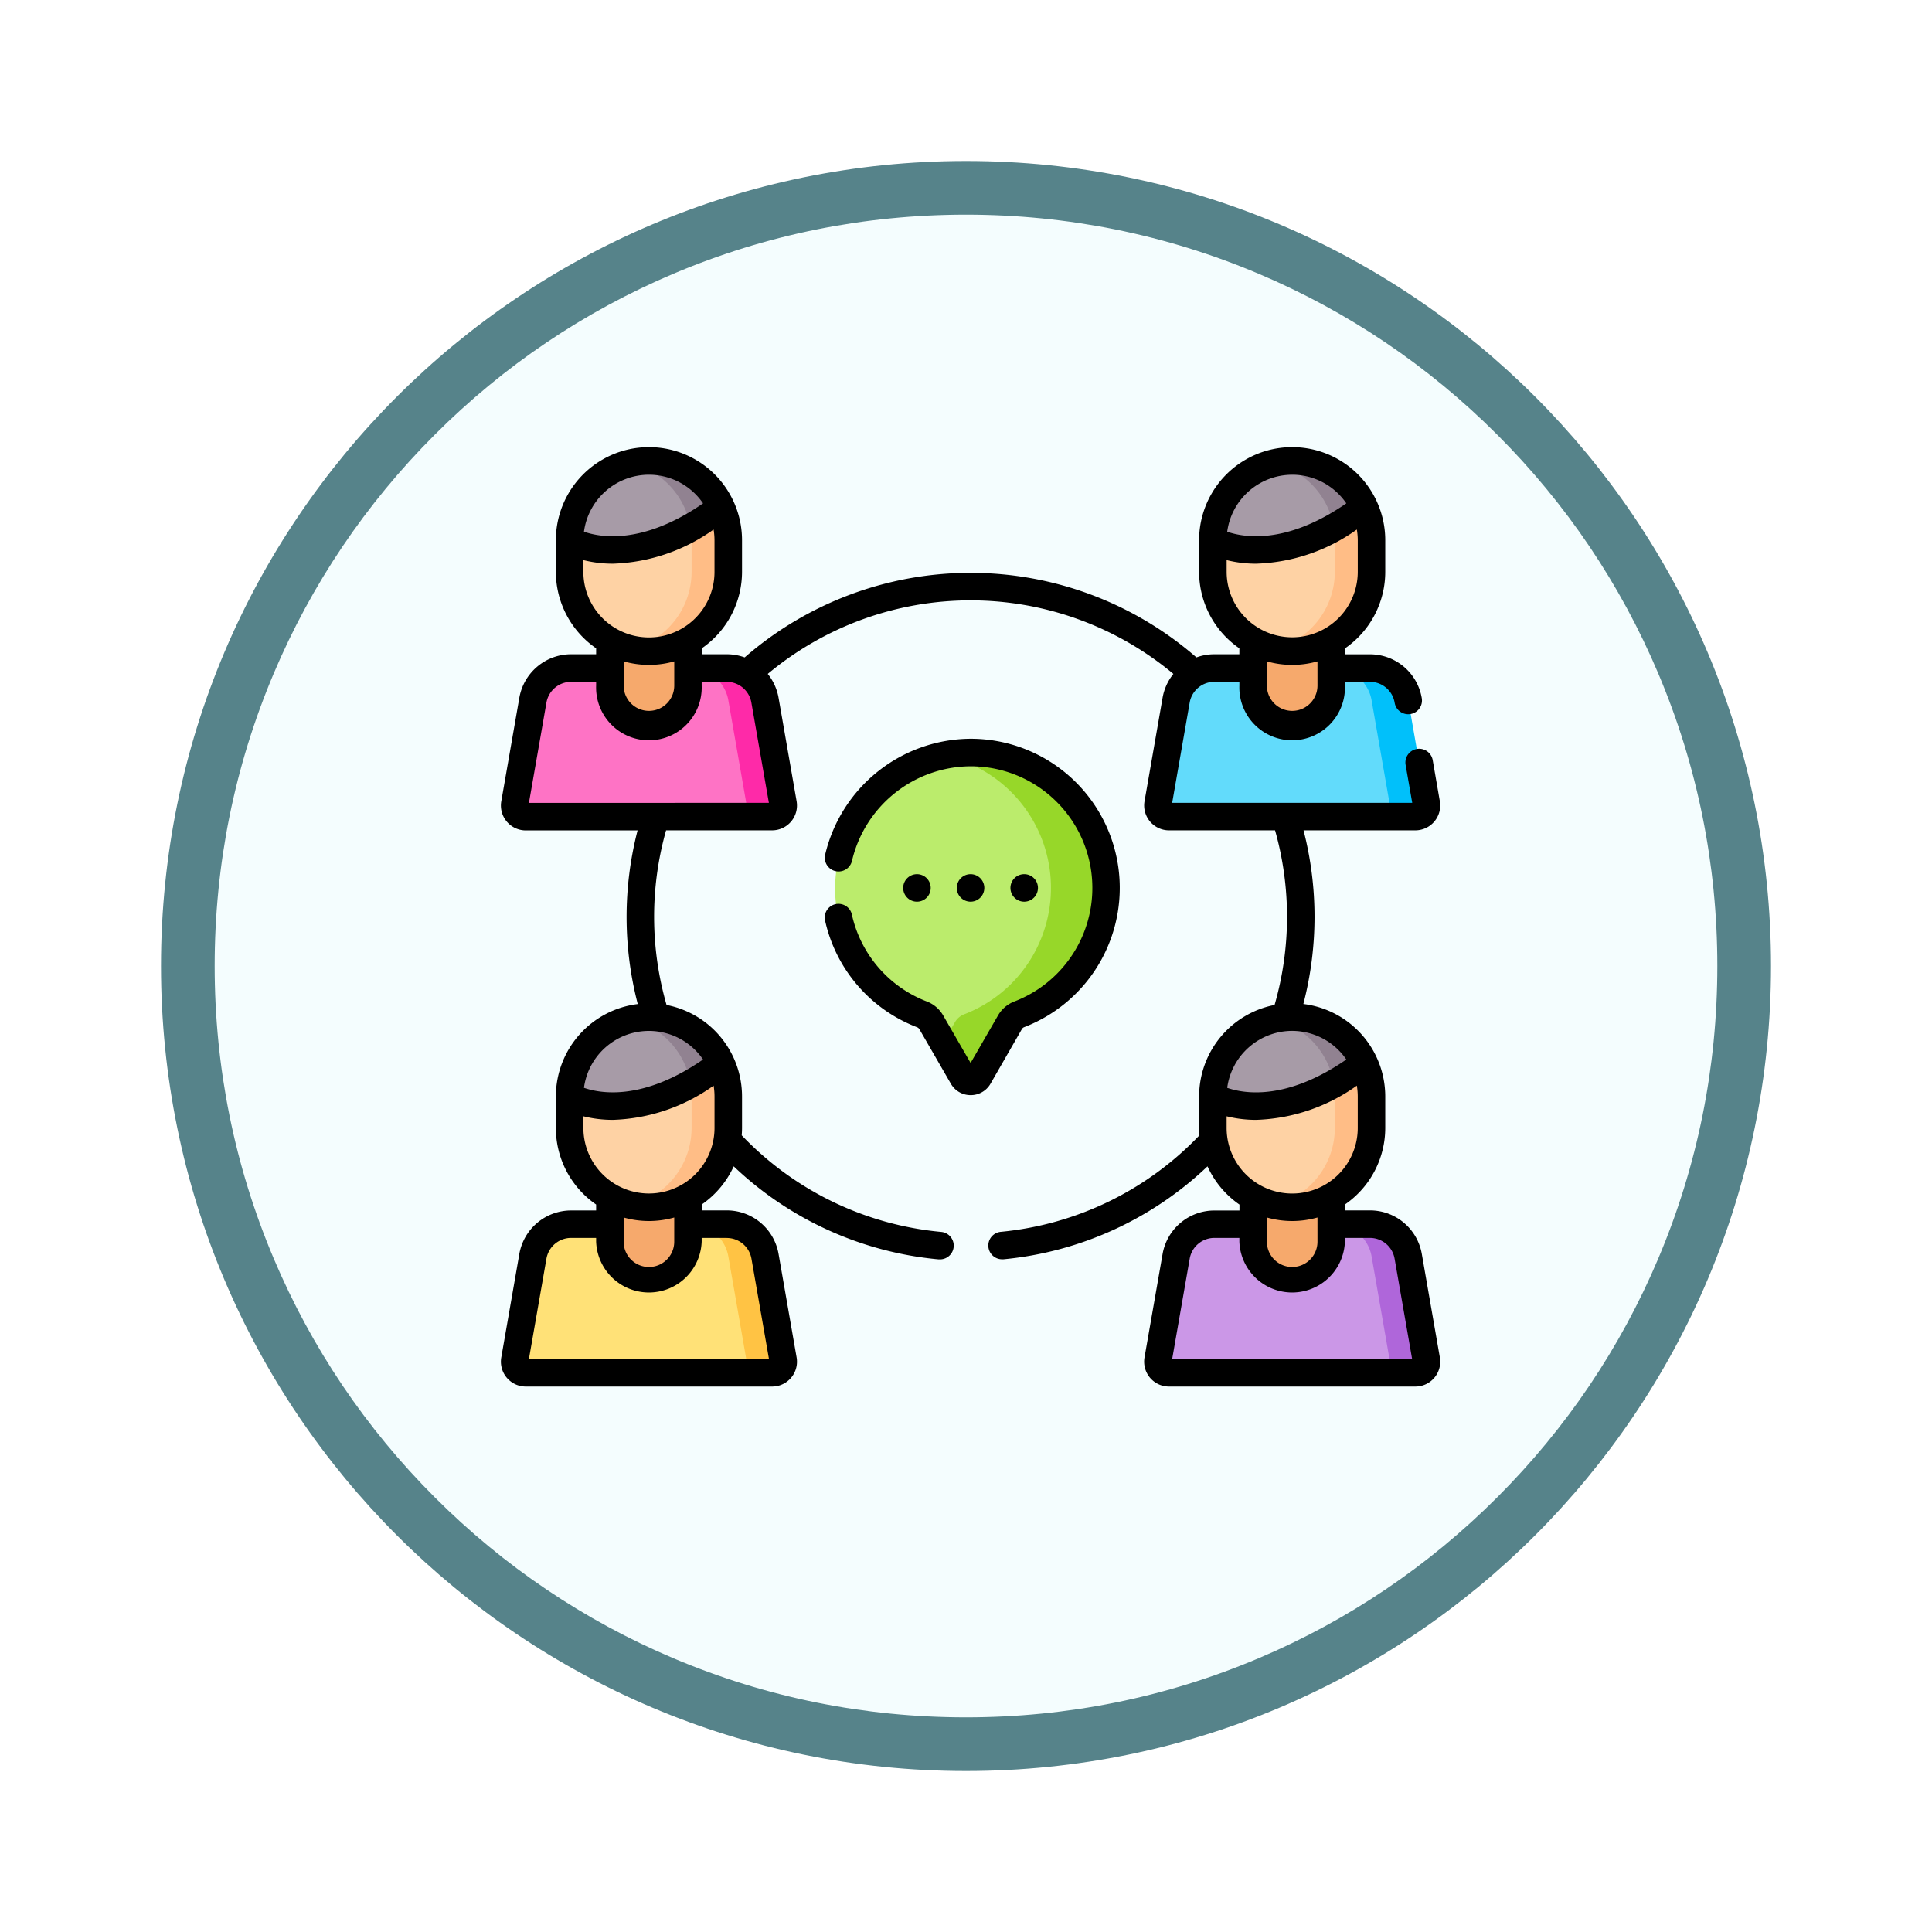 <svg xmlns="http://www.w3.org/2000/svg" xmlns:xlink="http://www.w3.org/1999/xlink" width="108" height="108" viewBox="0 0 108 108">
  <defs>
    <filter id="Path_904820" x="0" y="0" width="108" height="108" filterUnits="userSpaceOnUse">
      <feOffset dy="3" input="SourceAlpha"/>
      <feGaussianBlur stdDeviation="3" result="blur"/>
      <feFlood flood-opacity="0.161"/>
      <feComposite operator="in" in2="blur"/>
      <feComposite in="SourceGraphic"/>
    </filter>
  </defs>
  <g id="Group_1163058" data-name="Group 1163058" transform="translate(-160 -3940)">
    <g id="Group_1160713" data-name="Group 1160713">
      <g id="Icono" transform="translate(169 3946)">
        <g transform="matrix(1, 0, 0, 1, -9, -6)" filter="url(#Path_904820)">
          <g id="Path_904820-2" data-name="Path 904820" transform="translate(9 6)" fill="#f4fdfe">
            <path d="M 45 88.5 C 39.127 88.5 33.43 87.35 28.068 85.082 C 22.889 82.891 18.236 79.755 14.241 75.759 C 10.245 71.764 7.109 67.111 4.918 61.932 C 2.65 56.57 1.5 50.873 1.5 45 C 1.5 39.127 2.65 33.43 4.918 28.068 C 7.109 22.889 10.245 18.236 14.241 14.241 C 18.236 10.245 22.889 7.109 28.068 4.918 C 33.43 2.65 39.127 1.5 45 1.5 C 50.873 1.5 56.57 2.65 61.932 4.918 C 67.111 7.109 71.764 10.245 75.759 14.241 C 79.755 18.236 82.891 22.889 85.082 28.068 C 87.35 33.43 88.5 39.127 88.5 45 C 88.5 50.873 87.35 56.57 85.082 61.932 C 82.891 67.111 79.755 71.764 75.759 75.759 C 71.764 79.755 67.111 82.891 61.932 85.082 C 56.57 87.35 50.873 88.5 45 88.5 Z" stroke="none"/>
            <path d="M 45 3 C 39.329 3 33.829 4.11 28.653 6.299 C 23.652 8.415 19.16 11.443 15.302 15.302 C 11.443 19.16 8.415 23.652 6.299 28.653 C 4.11 33.829 3 39.329 3 45 C 3 50.671 4.11 56.171 6.299 61.347 C 8.415 66.348 11.443 70.84 15.302 74.698 C 19.16 78.557 23.652 81.585 28.653 83.701 C 33.829 85.89 39.329 87 45 87 C 50.671 87 56.171 85.89 61.347 83.701 C 66.348 81.585 70.84 78.557 74.698 74.698 C 78.557 70.84 81.585 66.348 83.701 61.347 C 85.89 56.171 87 50.671 87 45 C 87 39.329 85.89 33.829 83.701 28.653 C 81.585 23.652 78.557 19.16 74.698 15.302 C 70.84 11.443 66.348 8.415 61.347 6.299 C 56.171 4.11 50.671 3 45 3 M 45 0 C 69.853 0 90 20.147 90 45 C 90 69.853 69.853 90 45 90 C 20.147 90 0 69.853 0 45 C 0 20.147 20.147 0 45 0 Z" stroke="none" fill="#56838a"/>
          </g>
        </g>
      </g>
      <g id="discusion" transform="translate(188 3965)">
        <g id="Group_1160711" data-name="Group 1160711" transform="translate(0.77 0.769)">
          <g id="Group_1160710" data-name="Group 1160710">
            <path id="Path_990942" data-name="Path 990942" d="M20.866,431.82H8.12a.621.621,0,0,1-.612-.728l1.008-5.777a2.175,2.175,0,0,1,2.142-1.8h7.668a2.175,2.175,0,0,1,2.142,1.8l1.008,5.777A.621.621,0,0,1,20.866,431.82Z" transform="translate(-7.499 -380.849)" fill="#ffe177"/>
            <path id="Path_990943" data-name="Path 990943" d="M108.279,431.092l-1.008-5.777a2.175,2.175,0,0,0-2.142-1.8h-2.051a2.175,2.175,0,0,1,2.142,1.8l1.008,5.777a.621.621,0,0,1-.612.728h2.051A.621.621,0,0,0,108.279,431.092Z" transform="translate(-93.275 -380.849)" fill="#ffc344"/>
            <path id="Path_990944" data-name="Path 990944" d="M61.593,382.506a2.183,2.183,0,0,1-2.183-2.183V374.3h4.366v6.025A2.183,2.183,0,0,1,61.593,382.506Z" transform="translate(-54.086 -336.68)" fill="#f6a96c"/>
            <path id="Path_990945" data-name="Path 990945" d="M41.891,322.054a4.489,4.489,0,0,1-1.026-.017,4.436,4.436,0,0,1-3.408-4.315v-1.76c0-2.1,1.454-2.827,3.408-3.29.329-.078.673-1.042,1.026-1.042a4.261,4.261,0,0,1,4.332,4.332v1.76A4.261,4.261,0,0,1,41.891,322.054Z" transform="translate(-34.385 -280.439)" fill="#fed2a4"/>
            <path id="Path_990946" data-name="Path 990946" d="M71.721,320.63a4.447,4.447,0,0,0-1.026.121c1.725.409,3.06.8,3.35,2.566a4.46,4.46,0,0,1,.059.722v1.76a4.435,4.435,0,0,1-3.409,4.314,4.433,4.433,0,0,0,5.46-4.314v-1.76a4.418,4.418,0,0,0-.4-1.845C75.054,320.666,73.511,320.63,71.721,320.63Z" transform="translate(-64.214 -288.516)" fill="#ffbd86"/>
            <path id="Path_990947" data-name="Path 990947" d="M45.19,313.915c-.7-1.528-1.508-2.486-3.3-2.486a4.489,4.489,0,0,0-1.026.017,4.436,4.436,0,0,0-3.408,4.315s2.605,1.592,6.759-.722C44.759,314.735,44.6,314.364,45.19,313.915Z" transform="translate(-34.385 -280.238)" fill="#a79ba7"/>
            <path id="Path_990948" data-name="Path 990948" d="M71.721,310.63a4.442,4.442,0,0,0-1.026.121,4.438,4.438,0,0,1,3.349,3.591,14.711,14.711,0,0,0,1.709-1.121A4.434,4.434,0,0,0,71.721,310.63Z" transform="translate(-64.214 -279.542)" fill="#918291"/>
            <path id="Path_990949" data-name="Path 990949" d="M371.476,431.82H358.73a.621.621,0,0,1-.612-.728l1.008-5.777a2.175,2.175,0,0,1,2.142-1.8h7.668a2.175,2.175,0,0,1,2.142,1.8l1.008,5.777A.621.621,0,0,1,371.476,431.82Z" transform="translate(-322.152 -380.849)" fill="#cb97e7"/>
            <path id="Path_990950" data-name="Path 990950" d="M458.889,431.092l-1.008-5.777a2.175,2.175,0,0,0-2.142-1.8h-2.051a2.175,2.175,0,0,1,2.142,1.8l1.008,5.777a.621.621,0,0,1-.612.728h2.051A.621.621,0,0,0,458.889,431.092Z" transform="translate(-407.927 -380.849)" fill="#af66da"/>
            <path id="Path_990951" data-name="Path 990951" d="M412.2,382.506a2.183,2.183,0,0,1-2.183-2.183V374.3h4.366v6.025A2.183,2.183,0,0,1,412.2,382.506Z" transform="translate(-368.739 -336.68)" fill="#f6a96c"/>
            <path id="Path_990952" data-name="Path 990952" d="M392.5,322.054a4.489,4.489,0,0,1-1.026-.017,4.436,4.436,0,0,1-3.408-4.315v-1.76c0-2.1,1.454-2.827,3.408-3.29.329-.078.673-1.042,1.026-1.042a4.261,4.261,0,0,1,4.332,4.332v1.76A4.261,4.261,0,0,1,392.5,322.054Z" transform="translate(-349.037 -280.439)" fill="#fed2a4"/>
            <path id="Path_990953" data-name="Path 990953" d="M422.331,320.63a4.446,4.446,0,0,0-1.026.121c1.725.409,3.06.8,3.35,2.566a4.459,4.459,0,0,1,.059.722v1.76a4.435,4.435,0,0,1-3.409,4.314,4.433,4.433,0,0,0,5.46-4.314v-1.76a4.418,4.418,0,0,0-.4-1.845C425.664,320.666,424.121,320.63,422.331,320.63Z" transform="translate(-378.866 -288.516)" fill="#ffbd86"/>
            <path id="Path_990954" data-name="Path 990954" d="M395.8,313.915c-.7-1.528-1.508-2.486-3.3-2.486a4.489,4.489,0,0,0-1.026.017,4.436,4.436,0,0,0-3.408,4.315s2.605,1.592,6.759-.722C395.369,314.735,395.205,314.364,395.8,313.915Z" transform="translate(-349.037 -280.238)" fill="#a79ba7"/>
            <path id="Path_990955" data-name="Path 990955" d="M422.331,310.63a4.441,4.441,0,0,0-1.026.121,4.438,4.438,0,0,1,3.349,3.591,14.713,14.713,0,0,0,1.709-1.121A4.434,4.434,0,0,0,422.331,310.63Z" transform="translate(-378.866 -279.542)" fill="#918291"/>
            <path id="Path_990956" data-name="Path 990956" d="M20.866,128.69H8.12a.621.621,0,0,1-.612-.728l1.008-5.777a2.175,2.175,0,0,1,2.142-1.8h7.668a2.175,2.175,0,0,1,2.142,1.8l1.008,5.777A.621.621,0,0,1,20.866,128.69Z" transform="translate(-7.499 -108.807)" fill="#fe73c5"/>
            <path id="Path_990957" data-name="Path 990957" d="M108.279,127.963l-1.008-5.777a2.175,2.175,0,0,0-2.142-1.8h-2.051a2.174,2.174,0,0,1,2.142,1.8l1.008,5.777a.621.621,0,0,1-.612.728h2.051A.621.621,0,0,0,108.279,127.963Z" transform="translate(-93.275 -108.808)" fill="#fe2aa8"/>
            <path id="Path_990958" data-name="Path 990958" d="M61.593,79.377a2.183,2.183,0,0,1-2.183-2.183V71.169h4.366v6.025A2.183,2.183,0,0,1,61.593,79.377Z" transform="translate(-54.086 -64.639)" fill="#f6a96c"/>
            <path id="Path_990959" data-name="Path 990959" d="M41.891,18.924a4.488,4.488,0,0,1-1.026-.017,4.436,4.436,0,0,1-3.408-4.315v-1.76c0-2.1,1.454-2.827,3.408-3.29.329-.078.673-1.042,1.026-1.042a4.261,4.261,0,0,1,4.332,4.332v1.76A4.261,4.261,0,0,1,41.891,18.924Z" transform="translate(-34.385 -8.397)" fill="#fed2a4"/>
            <path id="Path_990960" data-name="Path 990960" d="M71.721,17.5a4.446,4.446,0,0,0-1.026.121c1.725.409,3.06.8,3.35,2.566a4.46,4.46,0,0,1,.059.722v1.76a4.435,4.435,0,0,1-3.409,4.314,4.433,4.433,0,0,0,5.46-4.314v-1.76a4.418,4.418,0,0,0-.4-1.845C75.054,17.536,73.511,17.5,71.721,17.5Z" transform="translate(-64.214 -16.474)" fill="#ffbd86"/>
            <path id="Path_990961" data-name="Path 990961" d="M45.19,10.786c-.7-1.528-1.508-2.486-3.3-2.486a4.488,4.488,0,0,0-1.026.017,4.436,4.436,0,0,0-3.408,4.315s2.605,1.592,6.759-.722C44.759,11.606,44.6,11.235,45.19,10.786Z" transform="translate(-34.385 -8.197)" fill="#a79ba7"/>
            <path id="Path_990962" data-name="Path 990962" d="M71.721,7.5a4.447,4.447,0,0,0-1.026.121,4.438,4.438,0,0,1,3.349,3.591,14.724,14.724,0,0,0,1.709-1.121A4.434,4.434,0,0,0,71.721,7.5Z" transform="translate(-64.214 -7.5)" fill="#918291"/>
            <path id="Path_990963" data-name="Path 990963" d="M371.476,128.69H358.73a.621.621,0,0,1-.612-.728l1.008-5.777a2.175,2.175,0,0,1,2.142-1.8h7.668a2.175,2.175,0,0,1,2.142,1.8l1.008,5.777A.621.621,0,0,1,371.476,128.69Z" transform="translate(-322.152 -108.807)" fill="#62dbfb"/>
            <path id="Path_990964" data-name="Path 990964" d="M458.889,127.963l-1.008-5.777a2.175,2.175,0,0,0-2.142-1.8h-2.051a2.174,2.174,0,0,1,2.142,1.8l1.008,5.777a.621.621,0,0,1-.612.728h2.051A.621.621,0,0,0,458.889,127.963Z" transform="translate(-407.927 -108.808)" fill="#01c0fa"/>
            <path id="Path_990965" data-name="Path 990965" d="M412.2,79.377a2.183,2.183,0,0,1-2.183-2.183V71.169h4.366v6.025A2.183,2.183,0,0,1,412.2,79.377Z" transform="translate(-368.739 -64.639)" fill="#f6a96c"/>
            <path id="Path_990966" data-name="Path 990966" d="M392.5,18.924a4.488,4.488,0,0,1-1.026-.017,4.436,4.436,0,0,1-3.408-4.315v-1.76c0-2.1,1.454-2.827,3.408-3.29.329-.078.673-1.042,1.026-1.042a4.261,4.261,0,0,1,4.332,4.332v1.76A4.261,4.261,0,0,1,392.5,18.924Z" transform="translate(-349.037 -8.397)" fill="#fed2a4"/>
            <path id="Path_990967" data-name="Path 990967" d="M422.331,17.5a4.446,4.446,0,0,0-1.026.121c1.725.409,3.06.8,3.35,2.566a4.459,4.459,0,0,1,.059.722v1.76a4.435,4.435,0,0,1-3.409,4.314,4.433,4.433,0,0,0,5.46-4.314v-1.76a4.418,4.418,0,0,0-.4-1.845C425.664,17.536,424.121,17.5,422.331,17.5Z" transform="translate(-378.866 -16.474)" fill="#ffbd86"/>
            <path id="Path_990968" data-name="Path 990968" d="M395.8,10.786c-.7-1.528-1.508-2.486-3.3-2.486a4.488,4.488,0,0,0-1.026.017,4.436,4.436,0,0,0-3.408,4.315s2.605,1.592,6.759-.722C395.369,11.606,395.205,11.235,395.8,10.786Z" transform="translate(-349.037 -8.197)" fill="#a79ba7"/>
            <path id="Path_990969" data-name="Path 990969" d="M422.331,7.5a4.446,4.446,0,0,0-1.026.121,4.438,4.438,0,0,1,3.349,3.591,14.727,14.727,0,0,0,1.709-1.121A4.434,4.434,0,0,0,422.331,7.5Z" transform="translate(-378.866 -7.5)" fill="#918291"/>
            <path id="Path_990970" data-name="Path 990970" d="M196.3,174.756c0-4.171-2.348-7.452-6.515-7.468a7.509,7.509,0,0,0-2.752,14.531,1.027,1.027,0,0,1,.521.444l.663,1.149,1.094,1.146a.513.513,0,0,0,.888,0l.732-2.3a1.024,1.024,0,0,1,.519-.443,7.571,7.571,0,0,0,4.849-7.064Z" transform="translate(-164.269 -150.889)" fill="#bbec6c"/>
            <path id="Path_990971" data-name="Path 990971" d="M242.568,166.4a7.509,7.509,0,0,0-1.559.158,7.571,7.571,0,0,1,1.174,14.476,1.025,1.025,0,0,0-.519.443L241,182.627l1.094,1.9a.513.513,0,0,0,.888,0l1.758-3.044a1.025,1.025,0,0,1,.519-.443,7.57,7.57,0,0,0-2.692-14.634Z" transform="translate(-217.053 -150.104)" fill="#97d729"/>
          </g>
        </g>
        <g id="Group_1160712" data-name="Group 1160712" transform="translate(0.001)">
          <path id="Path_990972" data-name="Path 990972" d="M51.481,45.1a2.939,2.939,0,0,0-2.9-2.438H47.186v-.332a5.2,5.2,0,0,0,2.251-4.282v-1.76a5.21,5.21,0,0,0-4.578-5.165,19.341,19.341,0,0,0,.01-9.706h6.25a1.39,1.39,0,0,0,1.369-1.629l-.4-2.306a.769.769,0,0,0-1.515.264l.372,2.132H37.525l.978-5.6a1.4,1.4,0,0,1,1.385-1.164h1.394v.208a2.952,2.952,0,1,0,5.9,0v-.208h1.394a1.4,1.4,0,0,1,1.385,1.164.769.769,0,1,0,1.515-.264,2.939,2.939,0,0,0-2.9-2.438H47.186v-.331a5.2,5.2,0,0,0,2.251-4.282V5.2a5.2,5.2,0,0,0-10.407,0v1.76a5.2,5.2,0,0,0,2.251,4.282v.331H39.887a2.946,2.946,0,0,0-1.006.176,19.228,19.228,0,0,0-25.253,0,2.948,2.948,0,0,0-1.006-.176H11.229v-.331A5.2,5.2,0,0,0,13.48,6.964V5.2a5.2,5.2,0,1,0-10.407,0v1.76a5.2,5.2,0,0,0,2.251,4.282v.331H3.93a2.939,2.939,0,0,0-2.9,2.438L.022,19.792a1.39,1.39,0,0,0,1.369,1.629h6.25a19.34,19.34,0,0,0,.01,9.706,5.21,5.21,0,0,0-4.578,5.165v1.76a5.2,5.2,0,0,0,2.251,4.282v.332H3.93A2.939,2.939,0,0,0,1.03,45.1L.022,50.88a1.39,1.39,0,0,0,1.369,1.629H15.162a1.39,1.39,0,0,0,1.369-1.629L15.523,45.1a2.938,2.938,0,0,0-2.9-2.438H11.229v-.331A5.236,5.236,0,0,0,13.015,40.2a19.164,19.164,0,0,0,11.457,5.2c.024,0,.048,0,.071,0a.769.769,0,0,0,.07-1.535,17.638,17.638,0,0,1-11.151-5.4c.011-.138.018-.278.018-.418v-1.76a5.212,5.212,0,0,0-4.219-5.109,17.8,17.8,0,0,1-.027-9.761h5.928a1.39,1.39,0,0,0,1.369-1.629l-1.008-5.777a2.939,2.939,0,0,0-.605-1.339,17.688,17.688,0,0,1,22.675,0,2.939,2.939,0,0,0-.605,1.339l-1.008,5.777a1.39,1.39,0,0,0,1.369,1.629h5.928a17.8,17.8,0,0,1-.027,9.761,5.211,5.211,0,0,0-4.219,5.109v1.76c0,.141.007.28.018.418a17.649,17.649,0,0,1-11.1,5.395.769.769,0,0,0,.072,1.535c.024,0,.049,0,.073,0A19.177,19.177,0,0,0,39.5,40.2a5.236,5.236,0,0,0,1.787,2.137v.331H39.888a2.939,2.939,0,0,0-2.9,2.438L35.979,50.88a1.39,1.39,0,0,0,1.369,1.629H51.12a1.39,1.39,0,0,0,1.369-1.629ZM45.648,13.324a1.414,1.414,0,1,1-2.828,0V11.971a5.176,5.176,0,0,0,2.828,0ZM44.234,1.538a3.664,3.664,0,0,1,3.026,1.6c-3.378,2.333-5.749,1.9-6.658,1.584a3.67,3.67,0,0,1,3.632-3.183ZM40.569,6.31a6.75,6.75,0,0,0,1.653.2A10.223,10.223,0,0,0,47.848,4.6,3.672,3.672,0,0,1,47.9,5.2v1.76a3.665,3.665,0,0,1-7.33,0V6.31ZM9.69,44.412a1.414,1.414,0,1,1-2.828,0V43.059a5.176,5.176,0,0,0,2.828,0Zm2.933-.208a1.4,1.4,0,0,1,1.385,1.164l.978,5.6H1.567l.978-5.6A1.4,1.4,0,0,1,3.93,44.2H5.324v.208a2.952,2.952,0,0,0,5.9,0V44.2h1.394Zm-.681-6.152a3.665,3.665,0,1,1-7.33,0V37.4a6.751,6.751,0,0,0,1.653.2,10.223,10.223,0,0,0,5.626-1.913,3.671,3.671,0,0,1,.051.607Zm-.64-3.826c-3.378,2.332-5.749,1.9-6.658,1.583A3.663,3.663,0,0,1,11.3,34.226ZM6.863,11.971a5.176,5.176,0,0,0,2.828,0v1.353a1.414,1.414,0,1,1-2.828,0ZM8.276,1.538a3.664,3.664,0,0,1,3.026,1.6C7.924,5.47,5.553,5.041,4.644,4.721A3.67,3.67,0,0,1,8.276,1.538ZM4.611,6.31a6.75,6.75,0,0,0,1.653.2A10.223,10.223,0,0,0,11.89,4.6a3.672,3.672,0,0,1,.051.607v1.76a3.665,3.665,0,0,1-7.33,0V6.31ZM1.567,19.883l.978-5.6A1.4,1.4,0,0,1,3.93,13.115H5.324v.208a2.952,2.952,0,1,0,5.9,0v-.208h1.394a1.4,1.4,0,0,1,1.385,1.164l.978,5.6ZM42.82,43.059a5.176,5.176,0,0,0,2.828,0v1.353a1.414,1.414,0,1,1-2.828,0Zm1.414-10.432a3.664,3.664,0,0,1,3.026,1.6c-3.378,2.332-5.749,1.9-6.658,1.583A3.67,3.67,0,0,1,44.234,32.626ZM40.569,37.4a6.751,6.751,0,0,0,1.653.2,10.223,10.223,0,0,0,5.626-1.913,3.672,3.672,0,0,1,.051.607v1.76a3.665,3.665,0,1,1-7.33,0ZM37.525,50.971l.978-5.6A1.4,1.4,0,0,1,39.887,44.2h1.394v.208a2.952,2.952,0,0,0,5.9,0V44.2h1.394a1.4,1.4,0,0,1,1.385,1.164l.978,5.6Z" transform="translate(-0.001)"/>
          <path id="Path_990973" data-name="Path 990973" d="M220.814,233.485a.769.769,0,1,0-.769.769A.769.769,0,0,0,220.814,233.485Z" transform="translate(-196.788 -208.849)"/>
          <path id="Path_990974" data-name="Path 990974" d="M250.038,233.485a.769.769,0,1,0-.769.769A.769.769,0,0,0,250.038,233.485Z" transform="translate(-223.015 -208.849)"/>
          <path id="Path_990975" data-name="Path 990975" d="M278.493,234.254a.769.769,0,1,0-.769-.769A.769.769,0,0,0,278.493,234.254Z" transform="translate(-249.241 -208.849)"/>
          <path id="Path_990976" data-name="Path 990976" d="M187.383,175.133a.256.256,0,0,1,.13-.11,8.339,8.339,0,0,0-2.965-16.121h-.031a8.406,8.406,0,0,0-8.13,6.478.769.769,0,0,0,1.5.345,6.856,6.856,0,0,1,6.631-5.284h.025a6.8,6.8,0,0,1,2.418,13.148,1.8,1.8,0,0,0-.909.776l-1.535,2.659-1.535-2.659a1.8,1.8,0,0,0-.911-.777,6.778,6.778,0,0,1-4.2-4.9.769.769,0,0,0-1.5.325,8.312,8.312,0,0,0,5.152,6.014.26.26,0,0,1,.132.111l1.757,3.044a1.269,1.269,0,0,0,1.11.641h0a1.269,1.269,0,0,0,1.11-.641Z" transform="translate(-158.261 -142.605)"/>
        </g>
      </g>
    </g>
  </g>
</svg>
